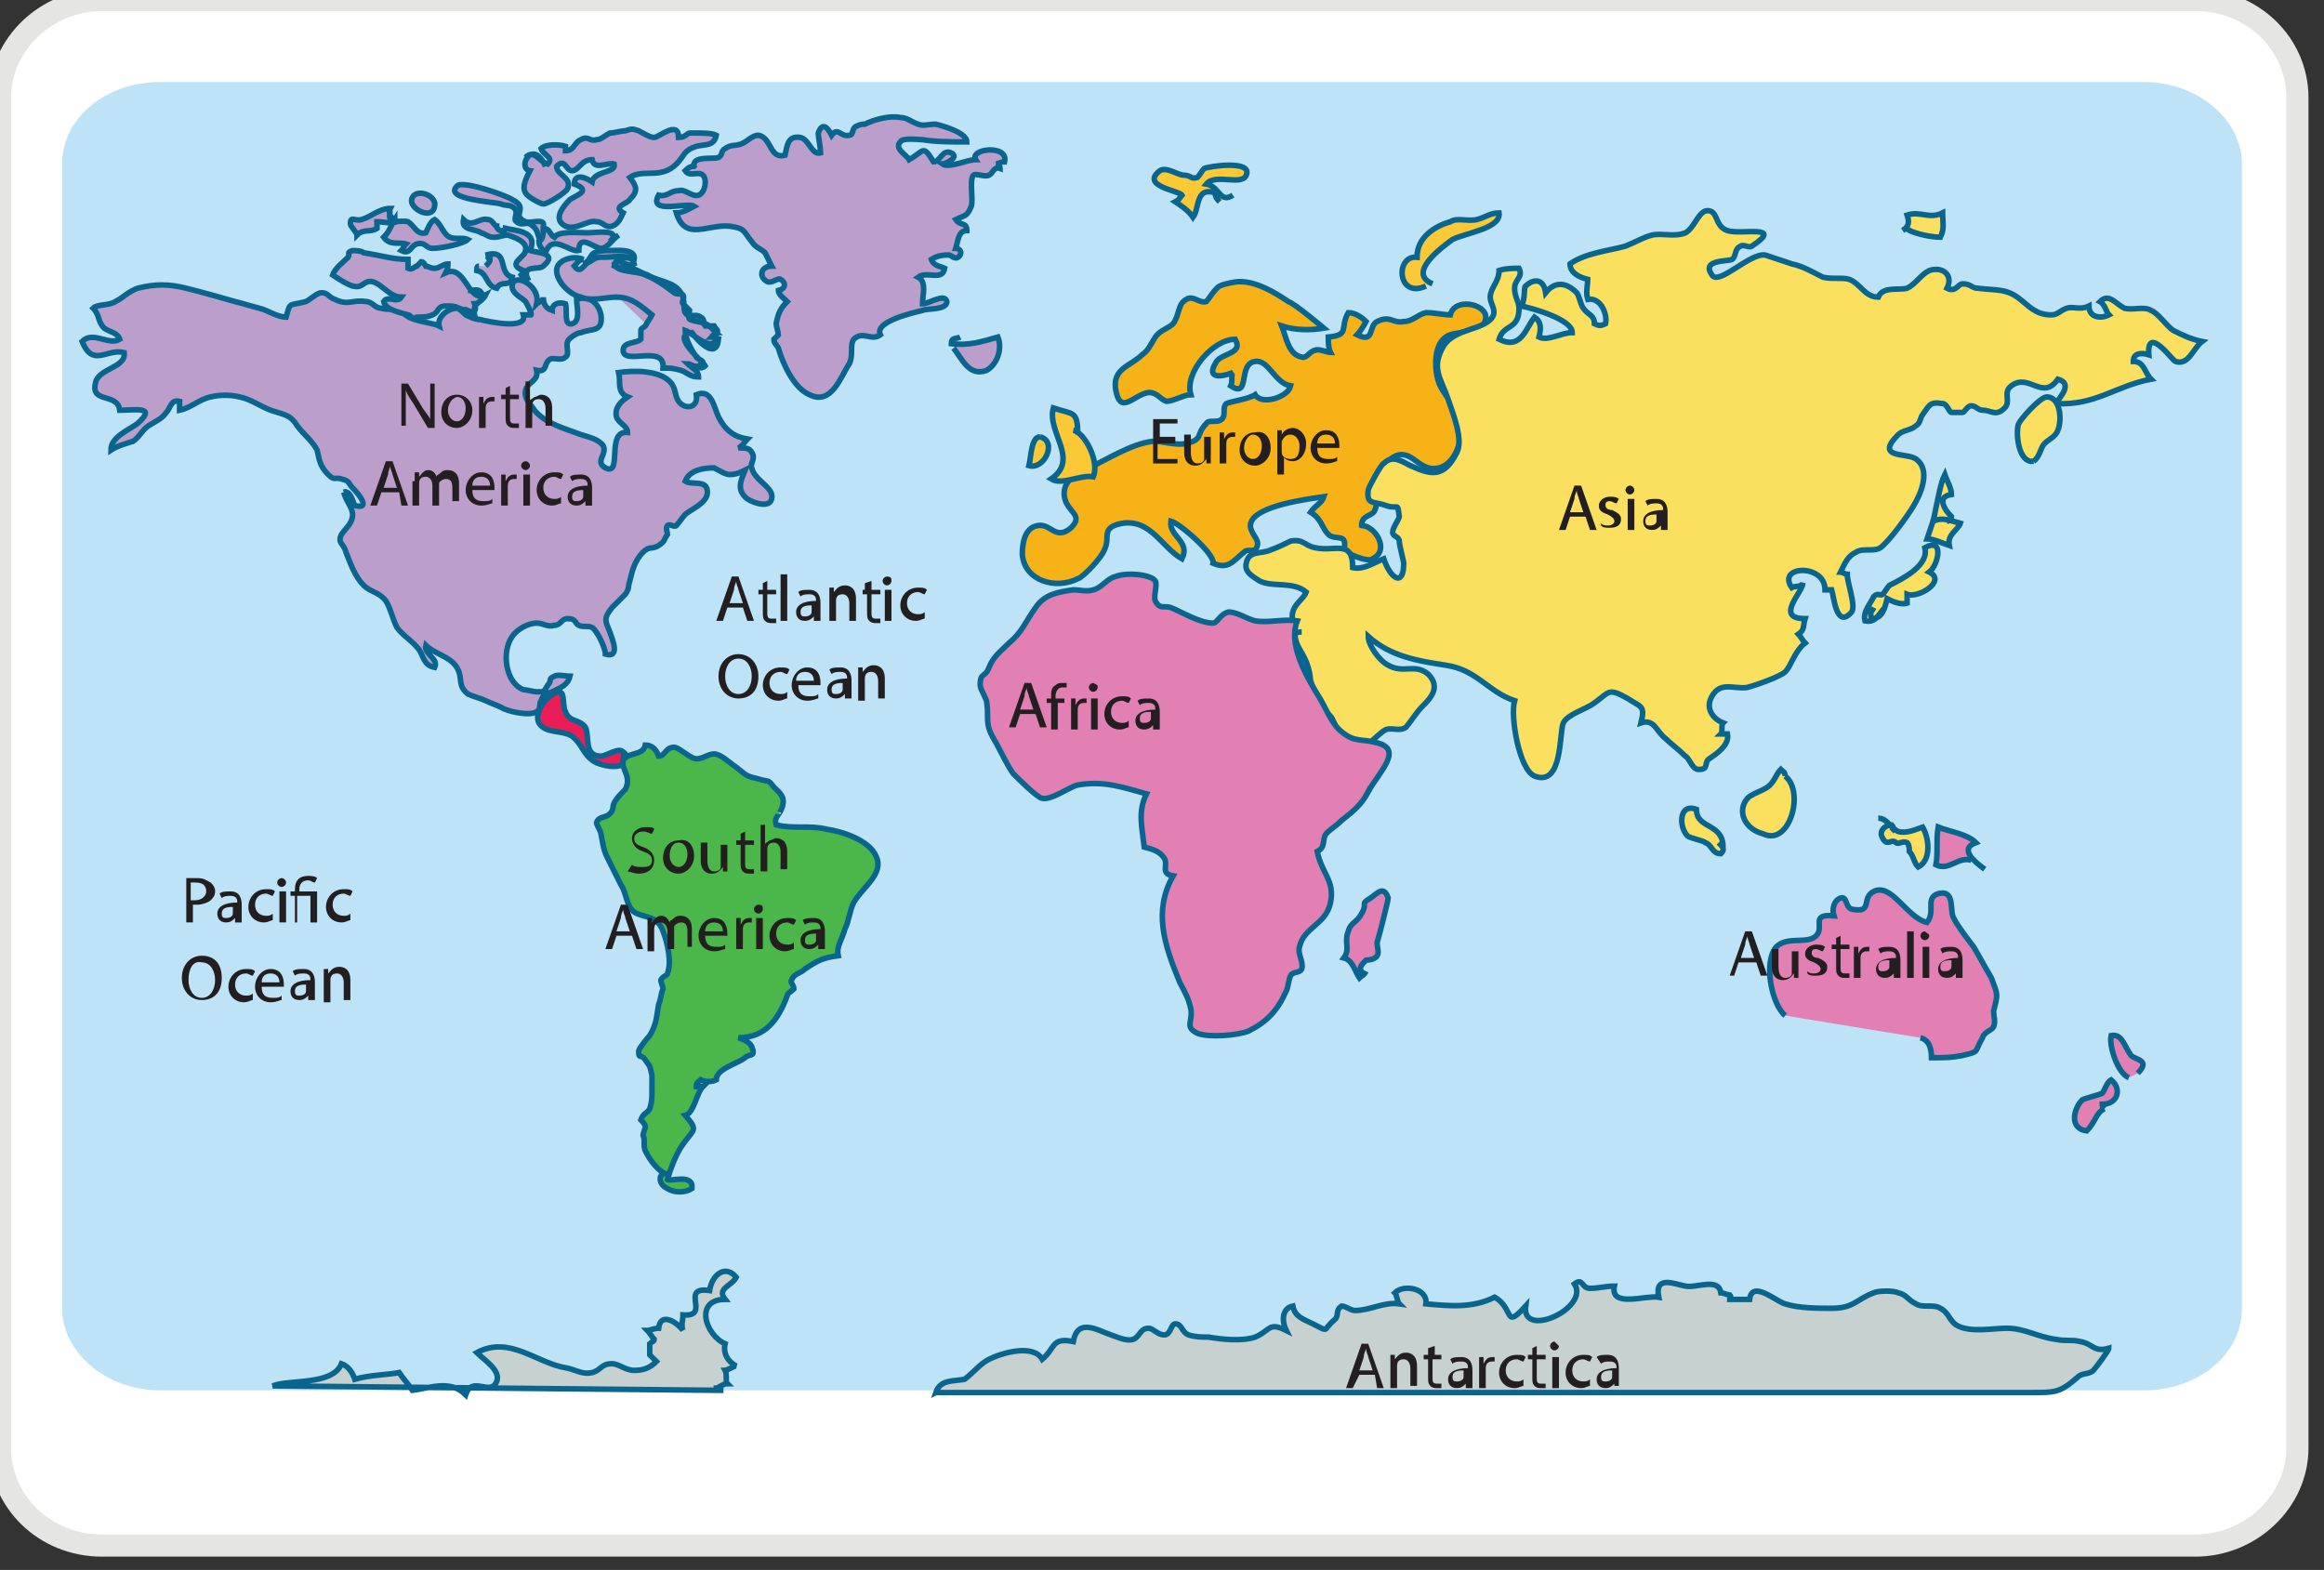 <svg xmlns="http://www.w3.org/2000/svg" version="1.0" viewBox="0 0 104.8 70.8"><rect x="0" y="0" width="104.8" height="70.8" fill="#333333" stroke="none"/><switch><g><path fill="#FFF" stroke="#E5E5E4" d="M103.6 65.3c0 2.4-2.1 4.4-4.6 4.4H4.6c-2.6 0-4.6-2-4.6-4.4V4.4C0 2 2.1 0 4.6 0H99c2.6 0 4.6 2 4.6 4.4v60.9z"/><path fill="#BEE3F7" d="M101.1 59c0 2.1-2 3.7-4.4 3.7H7.2c-2.4 0-4.4-1.7-4.4-3.7V7.4c0-2.1 2-3.7 4.4-3.7h89.5c2.4 0 4.4 1.7 4.4 3.7V59z"/><g stroke="#0A658E" stroke-width=".25"><path fill="#BC9ECA" d="M15.5 22.2c.3-.1.4.4.5.6.8.2.1-.6-.1-.8-.2-.2-.1-.3-.5-.4-.3-.1-.3.1-.6-.2-.4-.4-.4-.7-.5-1.1-.2-.4-.6-.7-.9-1.1-.3-.5-.6-.5-1.2-.7-.5-.2-.9-.5-1.4-.6-.4-.1-.9-.1-1.3 0-.5.1-.9.5-1.4.6v-.4c-.4-.1-.4.3-.6.5-.2.3-.5.4-.8.6-.3.2-.4.5-.7.7-.3.1-.7.2-1 .4 0-.6.8-.9 1.2-1.2.9-.8-.1-.6-.8-.6-.1-.8-1.3-.3-1.1-1.2.1-.7 1.4-.7 1.3-1.4-.8-.2-1.4.7-1.9-.5.5-.5 1.2.2 1.7-.1-.1-.3-.4-.3-.7-.5-.3-.3-.2-.6-.5-.9.2-.2.7-.1 1-.3.4-.2.5-.4 1-.6.8-.2 1.4-.2 2.2 0 .8.2 1.5.4 2.2.6.4.1.7.2 1.1.3.4.1.8.4 1.2.4.2-.7.1-.5.9-.7.2-.1.5-.4.7-.4.3 0 .3.2.6.3.6.3.8 0 1.4.1.3 0 .4.3.7.3.3.1.6 0 .9 0 .1.6 1.3.6 1.7.8-.1-.4.4-.8.8-.8.1 0 .3.2.4.3.2.1.4.2.6.2.4.1 2.2.5 2-.2h.3c.2.1-.2-.6-.2-.6-.2-.2-.5-.3-.6-.6-.1-.8 1.3-.2 1.1.7.1-.1.3-.1.3-.3 0 .3.1.5.4.6 0-.3.3-.4.6-.3.1.3-.1 1 .3.9.4-.1.2-.8.2-1.1.6-.2 1 .2 1.1.7.1.8-.4.6-.9.8-.2 0-.6.3-.6.4-.1.2.1.6-.1.7-.2.2-.5 0-.7.1-.3.2-.1.6-.6.5.1.5-.4.5-.5.9-.1.4.3.7.4.9.5.6 1.3.8 2.1 1.1.3.1.8.2 1 .5.2.4-.4.7.1 1 .8.4 0-1.7 1-1.6 0-.3-.4-.4-.5-.7-.1-.4.2-.7.5-.9-.5-.2-.3-.7-.4-1.1.7-.1 1.8-.1 2.3.4.3.3.2.6.4.9.3.4.9.3.8-.3.7-.3.8.6 1 1 .3.6.7.9 1.3 1-.1.1-.2.3-.4.4.3 0 .5 0 .6.2.2.3-.1.5 0 .7.1.5.8.8.9 1.2.1.7-.8.4-1.1.2-.5-.4-.3-.8-.1-1.3-.2.1-.4.2-.7.2-.2 0-.5-.2-.7-.3-.5 0-1.1.1-1.3.6.3.2 1-.1 1 .5 0 .5-.8.8-1 1-.1.1-.3.4-.4.5-.1.1-.3-.1-.4 0-.1.1 0 .3 0 .4-.2.3-.1.3-.4.5-.3.2-.4 0-.7.3-.4.4-.5.9-.6 1.3-.1.3 0 .3-.2.6l-.6.6c-.4.5-.3.6-.1 1.1.1.3.5 1.2-.2 1 0-.3-.4-1.1-.6-1.2-.2-.1-.4 0-.6-.1-.2-.1-.1-.3-.5-.3-.3 0-.3.3-.6.3-.3.1-.5-.1-.8-.1-.4 0-.9.3-1.1.6-.5.7-.3 2.1.5 2.4.1 0 .5.1.6.1.4 0 .3 0 .5-.3.2-.2 0-.3.3-.4.1-.1.6 0 .7 0-.1.4-.4.5-.8.7-.3.1-.4.1-.5.4-.1.1 0 .4-.2.5-.3.2-1.3 0-1.6-.2-.2-.1-.5-.2-.7-.3-.2-.1-.6-.2-.8-.3-.5-.4-.2-.7-.5-1.2s-1-.6-1.4-1c-.1.4.6.6.4 1-.5-.1-.5-.5-.7-.8-.3-.4-.7-.6-1-1-.2-.4-.3-.9-.5-1.2-.3-.4-.7-.4-1-.7-.4-.4-.6-1-.8-1.5-.1-.4-.4-.4-.2-.8.2-.3.5-.5.5-.9 0-.3-.3-.6-.4-1zM31.3 7.5c-.2 0-.3.1-.4.2.2.3.6 0 .8.2.2.2.1.8-.2.9-.3.1-.6-.3-.9-.2-.4 0-.5.3-.9.2-.5.9 1.3.3 1.6.5-.2.1-.5.3-.8.3.4 1.3 1.4.5 2.4.6.7.1.6.2 1 .7.2.3.4.3.6.5l.3.6c-.5 0-.6.5-.2.7.2.1.5-.2.6-.1.2.1.3.4-.1.5 0 .2.3.4.4.5-.3.3-.4.5-.5 1 0 .1.1.4.1.5l-.2.2c0 .2.1.2.2.4.2.7.7 1.8 1.4 2.1 1 .5 1.4-.8 1.8-1.4.2-.4 0-.8.2-1.1.4-.4.8.1 1.2-.2-.3-.6 1.5-1 1.9-1.1.2-.1 1.1 0 1.1-.4-.1-.4-.8.1-1.1.1 0-.4.2-1-.2-1.2.4-.3 1.1.2 1.2-.4-.2-.1-.5-.1-.6-.4.3-.2.6-.2.8-.2.1 0 .3.3.5 0 .1-.2-.1-.3-.2-.3.1-.3.1-.8.5-.8 0-.4-.3-.2-.5-.5.4-.2.5-.1.7-.6.1-.3-.1-1.2.1-1.4.1-.1.5.1.7 0 .2-.1.2-.4.5-.3 0-.1-.1-.2-.2-.2.1 0 .2-.1.4-.1.2-.8-1.6-.6-1.3-.1-.4 0-1.2.4-1.5.2.1 0 .8-.3.4-.5s-.5.4-.8.4c-.5-.8-.4-.5-1.1-.1-.1-.2-.7-.5-.4-.8.1-.2.8-.1 1-.1.6.1 1.3.1 2 .1 0-.4-1-.7-1.4-.8-.3 0-.6.1-.8 0-.3-.1-.5-.3-.8-.3-.5-.1-1.2.1-1.6.3-.1 0-.2 0-.4.1s-.1.4-.3.4c-.4.1-.5-.4-.8 0-.3-.6-.5-.4-.6-.1 0 .2.1.6.1.9-.4.1-.5-.6-.9-.7-.6-.1-.6.4-.7.8-.7.2-.6-.8-1.2-.9-.3 0-.5.3-.8.4-.3.1-.4 0-.7.2-.2.1-.1.3-.3.4-.2.1-1.2-.1-1.1.4z"/><path fill="#BC9ECA" d="M31.1 16.5c.2 0 .5.2.7 0-.1-.2-1.6-1.4-.6-1.5.2.3 1.1 1.3 1.2.3-.1 0-.2-.1-.3-.1.1-.1.1-.2.2-.2-.1-.1-.4-.4-.5-.4-.2-.1-.5-.1-.7-.2-.1-.1 0-.3 0-.4l-.3-.3c-.1-.1.1-.2 0-.4-.1-.1-.3 0-.4-.1-.4-.3-.8-.6-1.3-.8-.4-.2-1.3-.1-1.4-.5.3-.3.5.2.9 0-.1-.5-.9-.3-1.3-.3s-.4 0-.7.2c-.3.1-.4.6-.7.2.1-.1.2-.3.4-.3-.4-.2-1.2 0-1.2.5s.6 1.1 1.1 1.2c.5.2 1.1 0 1.6 0 .7 0 1.1.4 1.6.8-.1.2-.2.3-.3.5-.1.1-.2.1-.2.2v.4c-.2.2-.8.1-.8.5 0 .7 1.9-.3 1.8.8.4 0 .4 0 .8.1.3.1.4.3.8.3 0-.3-.3-.4-.5-.6.1 0 .4.2.5.1.5-.2-.1-.3-.1-.4-.2-.3-.5-.8-.5-1.2.3.1 1.3 1.1 1.4.3l-.1-.1c.3-.2.1-.2 0-.4h-.4c-.1-.1 0-.3-.2-.4-.3-.2-.5.1-.7-.2-.1-.1 0-.7-.2-.9-.3-.5-1-.5-1.5-.8-.3-.1-.4-.2-.7-.3-.3 0-.6 0-.8-.1.1-.5.6-.4.9-.3.1-.5-.8-.4-1.1-.4-.2 0-.5 0-.7.1-.2.1-.2.4-.5.5m-1.7-4.4c-.6-1.3-1.3.1-.7.2-.1.2-.4.7-.2 1 .1.2.7.5.8.5.2 0 1-.5 1.1-.7.2-.5-.5-.6-.5-1 .4-.4.4.2.7.2.3 0 .4-.5.9-.5.1.5.7.1 1 .2.1.4-.9.3-1 .8-.3-.2-.8-.4-.8.1.8.3.1.5-.2.7-.3.3-.8.9-.2 1.2.5.2 1-.3 1.4-.2.3 0 .4.3.7.2.3-.1.4-.4.5-.6-.5-.3.2-.4.3-.6.4-.4.3-.6 0-1 .6-.4 1.4.1 2.1-.6.4-.4.3-.6.9-.8.4-.1.8 0 .9-.5-.2-.1-.6-.1-.9-.1h-.3c-.1 0-.2.2-.5.2 0-.8-.9 0-1.1 0-.2 0-.5-.2-.7-.3-.3-.1-.3-.1-.6 0-.2 0-.5.1-.7.1-.2.1-.4.3-.6.3-.3.1-.4-.2-.7 0-.3.1-.3.5-.7.5v-.2c-.3-.1-.9-.1-1.1.1.1.3.6.4.3.7-.4-.1-.6-.7-1-.3m-2.6 6c.2 0 .5-.1.6.1.2.2-.1.5-.3.5.2.6-.4.3-.7.2-.2-.1-.3-.1-.6-.1-.4 0-.3.3-.6.4-.2.1-.4.1-.6.1-.1 0-.2 0-.2.1-.1 0-.2-.2-.3-.2-.3-.1-1-.2-1.1-.6.2-.3.6.1.8-.2-.6 0-1-.8-1.5-.7-.3.1-.3.3-.7.2-.3-.1-.6-.3-.9-.5.1-.3.5-.6.7-.8.1-.2-.1-.2.2-.3.1 0 .4 0 .5.1.7.1 1.3.3 2 .3v.4c.2.1.3-.1.4-.1l.2-.2c.1 0 .2.2.2.2.1 0 .2.1.4.1s.4-.2.6-.2c0 .1 0 .2-.1.4.9-.4 1 1.4 1.8 1-.2.4-.6.3-.5.9-.2-.2-.4-.2-.5-.3m-3.1-4c-.2-.1-.3-.3-.2-.5-.5 0-.9.4-1.3.5-.3.1-.5-.2-.5.2 0 .1.3.4.3.5.3-.3.6-.1.9-.3V10c.3 0 .6.1.9 0-.1 0-.1-.1-.1-.1-.2.3-.2.5-.5.8.3.4.7.2 1 .3-.1.1-.1.2-.2.3.4.2.4-.2.7-.3.4-.1.4.2.7.2.4 0 1.4-.2 1.6-.4-.2-.1-.6 0-.8-.1-.3-.1-.4-.6-.7-.8-.2.1-.3.4-.4.6-.4.1-.5-.3-.8-.5-.3-.1-1 .2-.8-.5m2-.2c.1-.5-.8-.8-1-.4-.3.5 1.1 1.2 1 .2m4.9 1.1c.1-.4-.6-.1-.8-.2-.7-.3.2-.6-.6-1-.3-.2-2.3-.9-2.5-.6-.6.6 1.7.7 2 .8.2.1.4 0 .6.2.2.2-.1.5.1.6.2.2.4 0 .6.1.3.2.3.3.4.6.2 0 .3-.1.3-.4"/><path fill="#BC9ECA" d="M23.8 12.6c-.3-.7.5-.4.7-.6.7-.6-.3-.6-.6-.7.4-.9-.7-.9-1.1-1 0 .1-.1.1-.2.1s-.2-.1-.2-.2c-.1 0-.2-.3-.4-.3-.4-.1-.7.4-1.1 0-.1.5.5.4.8.6.3.1.3.2.6.2.2 0 .4-.1.6-.1.3.1.9.3.8.7 0 .3-.9.6-.1.9 0 .1 0 .1-.1.2.1.2.2.2.4.1"/><path fill="#BC9ECA" d="M21.9 12c.1-.1.2-.2.2-.3-.1 0-.1-.2-.2-.2 1.1-.3.5.8 1.2 1-.1.5-.5.1-.7.5-.5-.1-.4-.7-.9-.8 0-.1 0-.2.1-.2m6.3-1.4c-.3.2-.5.6-.8.6-.3 0-1-.7-1 .1-.4.1-1.2-.8-1.5.1-.1-.1-.3-.3-.3-.5.2-.1.2-.4.2-.6.3 0 .3.3.5.4.2-.3 1.1-.2 1.5-.2.3 0 1.6-.2 1 .4"/><path fill="#EA1D57" d="M28.1 34.3c.2-.9-.7-.2-1-.2-.8 0-.5-.9-.7-1.3-.3-.4-.7-.2-.9-.7-.2-.4.1-1.3-.7-.7-.3.2-.7.8-.5 1.2.3.5 1 .3 1.5.6.5.4.5.9 1.1 1.2.5.2 1.2.3 1.5-.2l-.3-.3"/><path fill="#4BB649" d="M31.2 53.6c-.3.2-.8.2-1.1 0-.5-.2-.4-.9.1-.6-.5-.1-.9-.7-1.1-1.1-.1-.2 0-.5-.1-.7 0-.1.1-.3.1-.4 0-.1-.2-.3-.2-.3.1-.3.3-.3.4-.5.1-.3.1-.5.1-.8v-.7c-.1-.5-.1-.4-.3-.7-.2-.3-.3 0-.3-.4 0-.1.4-.6.5-.7.3-.5.3-.8.4-1.4.1-.2.1-.5.2-.7 0-.1-.1-.3-.1-.4.1-.2.3-.2.3-.3.2-.5 0-1.4-.2-1.9-.3-.9-1.2-.5-1.5-1.1-.2-.4-.2-.7-.4-1l-.6-1.2c-.2-.4-.2-.6-.3-1.1 0-.1-.2-.4-.2-.5.1-.3.4-.2.6-.4.2-.2.1-.3.2-.5s.3-.4.5-.6c.3-.6-.2-.9-.1-1.3.2-.4.9-.2 1-.7.3 0 .5.2.6.5.3 0 .3-.4.7-.4.2 0 .6.4.9.5.3.1.6-.2.9-.2.3 0 .7.4 1 .6.4.3.4.4.9.5.6.2.5 0 .8.4.2.2.5.4.4.8 0 .1-.2.5-.2.4 0 .1-.2.2-.1.5.8.2 1.5 0 2.3.2.7.1 1.9.5 2.2 1.2.4.8-.6 1.4-1 2.1-.2.4-.2.8-.4 1.2-.1.4-.4.8-.3 1.2-.7.1-.9.2-1.5.6-.2.2-.5.2-.6.5-.1.1.1.2.1.4-.1.1-.3.2-.3.3-.4 1.1-1 1.9-2.2 1.9.3.1.5.2.6.4.2.5-.1.3-.3.5-.4.3-1.3.5-1.3 1-.2.1-.5.1-.7 0-.1.1-.2.1-.2.3h.3c-.3.3-.4 1.2-.8 1.3.6.7.4.6-.1 1.3-.3.4-.6 1.2-.7 1.6.1.1 1.2-.3 1.1.4z"/><path fill="#F7B218" d="M61.4 23.7c0-.5.5-.4.6-.7.2-.4-.2-.6-.1-1 .1-.5.7-1.5 1.3-1.5.6 0 .9.8 1.7.6.7-.2 1-1.1 1-1.8 0-.8-.7-1.3-1-2-.2-.5-.3-1.7.3-2.1.3-.3 1.8-.1 1.8-.9 0-.6-1.4-.9-1.6-.1-.3 0-.7-.1-1.1-.1-.4.1-.6.4-1 .4-.5.1-.6-.3-1.2 0-.4.2-.1 1-.9.6.1-.1.3-.4.4-.6-.2-.2-.5-.4-.8-.4-.4.7.1 1-.9 1.1 0 .2 0 .5.1.7-.1 0-.6-.2-.7-.1-.2 0-.4.4-.6.3-.6-.1-.7-.9-.9-1.4.6.2 1.3.2 1.9.1 0 0-1.3-1.1-1.6-1.2-.6-.4-1.4-.9-2.2-.9-.2 0-.7.1-.9.2-.2.1-.5.6-.6.7-.3.1-.6-.3-.9-.1-.4.2-.3.7-.6 1.1-.2.2-.6.3-.8.6-.2.3-.3.6-.6.8-.5.5-1.3.6-1.2 1.5.2 1.3.8.3 1.5.2.4 0 .5.3.8.4.3 0 .8-.3 1.1-.3-.3-1 1-2.5 2-2.5.4.7-.7.6-.9 1.1-.4.7.3.6.8.4-.1.1 0 .4-.1.6.9.6.3-1 1.1-1.1.6-.1.9 1 1.6 1.1-.1.5-1.3.9-1.6.4-.3.2-1.1.3-1.3.4-.2.2 0 .5-.2.7-.2.2-.6 0-.7.2-.5.5-.1.7-.9.9-.5.1-1-.1-1.5-.1-1 .1-2.2.9-3.1 1.3-.5.2-1 .6-.9 1.2.1.7.9.8.3 1.4-.7.6-.9-.2-1.5-.1s-.7.8-.7 1.3c.1 1.2 1.5 1.6 2.5 1.1.3-.1 1.1-1 1.2-1.3.3-.6-.2-1 .8-1.2 1.3-.2 1.8 1.1 2.7 1.6.4-.8-.6-1-.5-1.7.4.1 2 1.5 1.9 1.9.7.3.9-.1 1.4-.5.2-.2.5.1.6-.3.1-.3-.4-.6-.3-1 .2-.8 2.6-1.1 3.3-1.2-.1.3-.4.4-.6.7.5.3.5.7.8 1 .3.3.9-.1.7.7 0 .1 1.1.6 1.3.4.8-.4.1-1.5-.5-1.5z"/><path fill="#BC9ECA" d="M43.3 15.2c-.2.1-.4 0-.4.3.8.1 1.4-.1 2.1-.3.2.5 0 1.2-.5 1.5-.8.3-1.1-.5-1.5-1"/><path fill="#FBC936" d="M46.9 19.7c-.4 0-.4.9-.5 1.3.7.2 1.3-1.1.5-1.3"/><path fill="#FBC936" d="M48.6 19.6c0-1.1-.2-.9-1.1-1.2-.3 1.1 1.2 2.3-.1 3.2.5.3 1.3-.2 1.9-.1.3-.7-.4-2-.9-2.1m16.2-6.6c-1.2-.5.5-1.7.9-2 .6-.3 2.2-.5 2.1-1.2-.4 0-.6.2-1 .3-.4.1-.9-.1-1.2.1-.7.2-1.5.7-1.5 1.6-1-.1-.9 1.9.4 1.3m-8.7-4.1c-.6.4-.6-.4-1.2-.5.4-.5 1.6.1 1.8-.4.3-.7-1.7-.4-1.9-.3-.1.1-.2.3-.3.4-.3.1-.3-.1-.6-.1s-.8-.4-1.1-.2c-.9.7.9.9 1 1.1-.1.1-.1.2-.3.3.3.2.6.4.8.7.3-.4.1-1.4 1-1.1 0 .2.1.3.2.4"/><path fill="#FAE05E" d="M58.4 28.6c0-.3-.2-.7-.1-1 .1-.4.5-.6.6-.9-.6-.5-1.5-.2-2.1-.5-.3-.2-.7-.4-.6-.8.1-.6.7-.4 1.1-.6.3-.1.7-.3.9-.4.6-.1.6.2 1.1.3.9.2 1.7-.4 1.7.9.5.1.9-.2 1.4-.4.3.9.9 1.3.9.2 0-.1-.2-.8-.2-1 0-.2-.3-.2-.3-.4s.3-.6.3-.7c-.1-.7 0-.3-.6-.5-.5-.2-.9 0-.8-.7 0-.1.6-1.2.7-1.2.4-.4.8-.1 1.2.1.9.4 1.5.6 2.1-.6.3-.6-.2-1.8-.4-2.4-.3-.9-.8-1.4-.2-2.4.5-.8 1.8-.7 2.2-1.3.2-.3-.1-.6-.1-.9 0-.4.4-.7.4-1.2.3-.1.6-.1.9-.1.2.4-.2.5-.2.9s.2.6.2.9c0 1-.7.7-.9 1.4 1 .5 1.2-.5 1.6-1 .3.2.3.5.2.9.4.2 1-.2 1.5-.2 0-.6-1.8-1.1-2.3-1.2.2-.3.1-.9.2-.9.3-.3.8-.4.9.3.4-.5.9-.5 1.4 0 .1.1.2.6.3.7.2.3.5.3.5.7.2.1.3.1.5 0 .1-.4-.2-1.2-.8-1.1-.1-.3 0-.7 0-.9-.4-.1-.8-.3-.8-.7.7-.5 1.8-.6 2.5-.8.5-.2.8-.4 1.2-.5.5-.1 1 .1 1.5-.1.4-.2.6-1 1-1 .5 0 .3.7.9.9.6.2 2.6-.3 1.1.7-.1.1-.4-.1-.5 0-.3.1-.2.5-.4.6-.2.1-1.4 0-.9.7.3.5 1.7-1 2.4-.9l1.2.4c.5.1 1 .4 1.4.6.4.1.9 0 1.2.1.5.2.7.8 1.3.8.2-.5.9-.3 1.3-.4.4-.2.6-.6 1-.8.6-.2 1.1.2.8.8.4.2.5-.2.7-.2.4 0 .4.2.7.2.8.1 1.3 0 1.9.5.4.3.7.7 1.4.7.3 0 .4-.2.7-.3.3-.1.6.1 1-.1 0 .5.5.6.9.4-.1-.1-.2-.5-.4-.6.4-.4.7.1 1.1.3.4.1.9-.1 1.2.1.3.1.7.7 1 .9.4.2.8.4 1.3.5-.4.3-.6 1.1-1.2.9-.1 0-1.3-1.7-1.2-.3-.3-.1-.7-.1-.7.3.5 0 .5.5.8.8-1.6.3-2.5 1.2-4.3 1.1.2-.3.8-.9.1-1.1-.7 1-1.3-.3-2.1.3-.4.3 0 .7-.3 1-.4.4-.6.1-1 .1-.2 0-.3-.2-.5-.2s-.3.3-.4.3H88c-.1 0-.2-.4-.4-.4-.6-.1-.6.1-.9.5-.1.1-.1.4-.3.5-.2.2-.6.2-.8.4-1.1 1.1.4.8.8 1.1.7.5.2 1.6-.1 2.1-.3.5-1.1 1.6-1.5 1.9-.3.2-.8 0-1.1.2-.4.2-.5.5-.7.9.1 0 .2.1.3.1 0 .4.4 1.4.2 1.7-.7.8-.8-.7-.9-1h-.3c0-1.2-2.2-1.1-1.5-.1.2-.1.4 0 .5-.2 0 .4-1.3 1.6.1 1.6-.1.3 0 .5-.3.7.1.1.2.3.3.4-.5.4-.6 1-.9 1.3-.2.2-1.3.6-1.7.7-.6.1-1.2-.3-1.6.4-.3.5 0 1 .5 1.2-.1.1 0 .4-.1.5h.3c.1.5-.5.9-.8 1.1-.3.2 0 .5-.5.5-.3 0-.4-.5-.6-.6-.3-.3-.7-.6-.9-.8-.4-.3-.5-.9-1.1-.7.2-.8 0-.7-.6-1.1-.9-.5-.8-.3-1.5.2-.4.3-1.2.5-1.4.9-.2.4 0 2.9-1.3 2.4-.7-.3-1.1-2.7-.9-3.4-1.2-.4-1.7-1.4-3.1-1.6-1.3-.2-2.5-.4-3.5-1.3 0 .4.5 1.1.9 1.3.7.4 1.2-.1 1.8.4.6.6.1 1.1-.3 1.5-.2.2-.6.8-.7.9-.3.2-.6 0-.9.1-.4.2-1.2 1.2-1.6 1.1-.3-.1-.7-1.5-.9-1.7-.2-.2-.5-.5-.6-.7-.2-.3-.2-.7-.3-.9-.1-1.2-.7-1.4-.7-2.1.1-.1.2-.1.3-.1m27.1-18.1c.3-.2.3-.4.2-.7.6-.2 1 .2 1.6-.1 0 .4.1.7-.1 1.1-.4 0-1.5-.2-1.6-.5"/><path fill="#FAE05E" d="M85 27.4c-.3.3-.4.7-.9.6-.1-.4.2-.7.4-1.1.2-.2.3 0 .4-.1.1-.1.2-.3.3-.4.6-.3 1.8-.9 1.6-1.7.9-.5.6.8.2 1.1.8.4-.5 1.2-1 1v.4c-.3.1-.7-.1-.9-.2-.1.4-.2.9-.7.9-.1-.3 0-.3.1-.5m7.2-6.6c.3-.2.3-.6.5-.8.2-.2.5-.3.6-.6.2-.5.1-1.5-.5-1.5-.3 0-1.3 1.1-1.3 1.3-.1.6.1 1.7.7 1.6m-4.5 2.7c.4-.2.8 0 1.2.1-.1.3-.6.5-.5 1-.3-.1-.7-.3-1-.3.2-.6.3-.8.4-1.4.1-.4.2-1.1.4-1.5.1.3.3.6.3.9-.7.1-.3.7 0 1 0 .1-.1.2-.2.2"/><path fill="#E380B3" d="M61.7 35.7c-.3.6-.7.9-1.2 1.3-.3.3-.4.3-.7.6-.2.3 0 .6-.4.8.2 1 .8 1.3.6 2.3-.2 1-1.2 1.1-1.4 2-.1.3.2.7.1 1-.1.2-.4.1-.5.3-.1.2-.1.5-.2.7-.4.9-.9 1.4-1.7 1.8-.5.2-1.8.3-2.3.1-.6-.3-.2-.5-.3-1.1-.1-.5-.3-.8-.5-1.2-.7-1.7-1.2-3.2-.3-4.8-.6-.1-.2-.5-.4-.8-.2-.3-.5-.4-.9-.5-.1-.9-.3-1.6.1-2.4-1.1-.3-1.9-.6-3.1-.4-.4.1-1.2.7-1.6.6-.2 0-1.1-.9-1.3-1.1-.3-.4-.6-1.1-.9-1.6-.4-.7-.2-.9-.3-1.6 0-.2-.3-.6-.3-.8 0-.6.2-.3.4-.8s.5-.7.9-1.1c.6-.5.7-.9 1.2-1.6.4-.6 1-.7 1.7-.8.3 0 .6.1.9 0 .4-.1.6-.5 1-.6.5-.2 1.6-.1 1.8.2.1.2-.1.7 0 .9.2.4.4.2.7.3.5.2 1.3.7 1.9.7.2 0 .3-.4.7-.5.4 0 .8.3 1.2.4.6.1 1.3-.1 1.9 0-.4 1 .3 2.3.9 3.3.4.6.6 1.3 1.1 1.7.6.5.9.3 1.6.5 1.2.3.1 1.3-.4 2.2z"/><path fill="#FAE05E" d="M77.7 38.2c0-1.1-1.2-.8-1.2-1.7-.8-.3-.8.8-.4 1.2.1.1.7.2.8.3.3.1.3.5.7.5.2-.2.1-.3-.1-.5m3-3c0-.2-.1-.2-.2-.3-.2.2-.3.6-.6.8-.3.2-.7.3-.9.5-.5.6-.1 1.4.7 1.6 1.2.6 1.9-1.9 1-2.6"/><path fill="#E380B3" d="M61.5 43.9c-.3-.2-.1-.4.1-.6 0 0 .4 0 .5-.2.1-.1 0-.4 0-.6.1-.3.5-1.9.5-2-.2-.6-.5-.2-.8 0-.5.3-.1.2-.4.7-.2.4-.5.4-.6.8-.2.5.1.8-.2 1.2.4.1.5.6.7.9.1-.1.2-.1.3-.3m25 3c.4.1.5.5.5.9.6 0 .9 0 1.4-.1.8-.2.5-.1.9-.8.1-.3.4-.3.5-.5.1-.2 0-.5 0-.7.2-.8.2-.7-.1-1.5-.3-.5-.5-.9-.8-1.4-.3-.4-.7-.9-.9-1.3-.2-.3.1-1.3-.7-1.1-.6.2-.1.8-.5 1.3-.9-.2-1.6-1.8-2.4-1.4-.6.3 0 1-1 .8-.3-.1-.2-.6-.5-.5-.3.1-.4.5-.3.8-1.1-.1-.4.5-.8.9s-1.3 0-1.8.5c-.6.7-.2 2.6.4 3.1m9-6.6c-.4-.3-1.2-.9-.4-1.2-.4-.4-1.2-.5-1.7-.7-.1.6 0 1.2-.1 1.7.6.3 1-.4 1.6-.2"/><path fill="#FAE05E" d="M84.7 36.9c.4 0 .5.4.9.6.4.1.8-.1 1.1-.2.3.5.4 1.5-.2 1.8-.2-.2-.2-.5-.4-.7 0-.1 0-.3-.1-.4-.2-.1-.4.1-.5 0-.2-.2-.4.2-.6-.2-.2-.3.1-.6.4-.6.1.1.1.2 0 .3"/><path fill="#E380B3" d="M94.9 50c-.1-.1-.1-.1-.1-.2.7 0 .9-.7.4-1.1-.2.1-.3.5-.4.6-.2.1-.7.2-.9.3-.4.4-.6 1.3.2 1.4.4-.4.4-.8.8-1m1.5-1.6c.6-.6-.1-.6-.3-.8-.3-.4-.4-1-.9-.9-.1.5.3 1.7.8 1.9"/><path fill="#C7D1CF" d="M42.2 62.8h49.4c1.1 0 1.3 0 2.1-.7.2-.2.5-.1.7-.3.1-.1.7-.9.7-1-.7.2-.7-.2-1.3-.3-.4-.1-.6 0-1.1-.1-.8-.1-1.4-.5-2.2-.5-.6 0-1.6.2-2.2-.1-.4-.2-.4-.6-.8-.8-.3-.2-.8 0-1.1-.2-.4-.2-.4-.4-.8-.5-.2-.1-.9-.1-1.1 0-.8.3-.9.7-1.9.7-.6 0-1.5 0-2.1-.2-.4-.1-1.5-1.1-1.6-.2H78c0-.1.1-.1 0-.2-.1 0-.3-.1-.4-.1-.1-.7-1.1-.2-1.6-.3-.5-.1-1.4-.5-1.2.5-.6-.1-2.2.5-2-.5-.4 0-.7.1-1.1.1-.4 0-.3-.5-.7-.2.7 1.1-2.4 2.5-2.2 1-1 1.1-.5.1-1.4-.4-1 .5-2 .4-3.1.3.1-.7-1-.9-1.4-.5.1.1.1.4.2.5-.7-.1-1.3.3-2 .3-.2 0-.4-.2-.6-.2-.3.2-.1.4-.3.6-.6.5-.2.6-1 .2-.4-.2-.8-.3-.9-.8-.5.1-.5.7-.3 1.1-.8-.4-.7 0-1.4.3-.6.2-1.5.1-2.1 0-.3 0-.6 0-.9-.1-.3-.1-.3-.5-.6-.5-.2 0-.2.5-.5.5s-.5-.3-.7-.3c-.4 0-.4.4-.7.5-.3.1-.7-.1-1-.2-.6-.2-1.5-.8-1.7.3-1-.2-.8.3-1.4.8-.4-.7-1.8-.3-2.4 0-.4.2-.7.6-1.1.9-.5.1-1.1 0-1.3.6zm-9.7-.1c-.1 0-.2 0-.2-.1.1 0 .3-.2.5-.2-.1-.1 0-.4-.1-.6.1 0 .4-.2.5-.2-.4-.2-.6-.6-.5-1-.9-.4-1.4-2 0-2-.4-.5.3-.6.5-1-.5-.6-1.1-.1-1.2.6-1.4-.2.1 1.2-1.2 1.1 0 .2-.1.5 0 .7-.2-.3-1-.9-1.1-.1-.2 0-.4.1-.5.1.1.1.2.3.3.4 0 .1-.1.1-.2.2v.5l.3.3c-.3.3-.6.4-1 .4s-.7-.3-1-.3c-.5 0-.5.3-.9.4-.4.1-.7-.1-1.1-.2-1.4-.2-2.6-1.5-4.1-.7.3.3 1.1.8.9 1.3-.3.7-1.1-.3-1.4.6-.7-.7-1.6-.3-2.4-.2-.2-.3-.4-.5-.6-.8-.5.1-1.3.1-2 .3-.1-.3-.3-.6-.6-.7-.4 1-2.4.7-3.1 1l20.2.2z"/></g><path fill="#231F20" d="M18.1 19.3v-2h.3l.6 1c.1.2.3.4.4.6v-1.6h.2v2h-.3l-.6-1c-.1-.2-.3-.4-.4-.7v1.6h-.2zm3.2-.8c0 .5-.4.8-.7.8-.4 0-.7-.3-.7-.7 0-.5.3-.8.7-.8.4 0 .7.3.7.7zm-1.1 0c0 .3.2.5.4.5s.4-.2.4-.6c0-.2-.1-.5-.4-.5-.3.1-.4.4-.4.6zm1.4-.2v-.4h.2v.3c.1-.2.2-.3.4-.3h.1v.2h-.1c-.2 0-.3.1-.3.3v.9h-.3v-1zm1.4-.9v.4h.4v.2H23v.8c0 .2 0 .3.2.3h.2v.2h-.2c-.1 0-.2 0-.3-.1-.1-.1-.1-.2-.1-.4V18h-.2v-.2h.2v-.3l.2-.1zm.6-.2h.3v.9c0-.1.1-.1.2-.2.1 0 .2-.1.3-.1.2 0 .5.1.5.6v.8h-.3v-.8c0-.2-.1-.4-.3-.4-.2 0-.3.1-.3.3v1h-.3v-2.1zm-6.4 5l-.2.6h-.3l.7-2h.3l.7 2h-.3l-.1-.6h-.8zm.7-.2l-.2-.6c0-.1-.1-.2-.1-.4 0 .1-.1.2-.1.4l-.2.6h.6zm.8-.3v-.4h.2v.2c.1-.1.2-.3.4-.3s.3.1.4.3c0-.1.1-.1.2-.2s.2-.1.3-.1c.2 0 .5.1.5.6v.8h-.3V22c0-.3-.1-.4-.3-.4-.1 0-.3.1-.3.2v1h-.3v-.9c0-.2-.1-.4-.3-.4-.2 0-.3.1-.3.3v1h-.3v-1.1zm2.6.4c0 .4.2.5.5.5.2 0 .3 0 .4-.1v.2c-.1 0-.2.1-.5.1-.4 0-.7-.3-.7-.7 0-.4.3-.8.7-.8.5 0 .6.4.6.7v.1h-1zm.8-.2c0-.2-.1-.4-.4-.4-.3 0-.4.2-.4.4h.8zm.5-.1v-.4h.2v.3c.1-.2.2-.3.4-.3h.1v.2h-.1c-.2 0-.3.1-.3.3v.9h-.3v-1zm1.3-.8c0 .1-.1.2-.2.2s-.2-.1-.2-.2.1-.2.2-.2.2.1.2.2zm-.3 1.8v-1.4h.3v1.4h-.3zm1.7-.1c-.1 0-.2.1-.4.1-.4 0-.7-.3-.7-.7 0-.4.3-.8.8-.8.2 0 .3 0 .4.1l-.1.2c-.1 0-.2-.1-.3-.1-.3 0-.5.2-.5.5s.2.5.5.5c.1 0 .2 0 .3-.1v.3zm1.1.1v-.2c-.1.1-.2.2-.4.2-.3 0-.4-.2-.4-.4 0-.3.3-.5.9-.5 0-.1 0-.3-.3-.3-.1 0-.3 0-.4.1l-.1-.2c.1-.1.3-.1.5-.1.4 0 .5.3.5.6v.8h-.3zm0-.7c-.3 0-.6 0-.6.3 0 .2.1.2.2.2.2 0 .3-.1.3-.2v-.3zM28.5 39c.1.1.3.1.5.1.3 0 .4-.1.4-.3 0-.2-.1-.3-.4-.4-.3-.1-.5-.3-.5-.6s.3-.5.6-.5c.2 0 .4 0 .4.1l-.1.2c-.1 0-.2-.1-.4-.1-.3 0-.4.2-.4.3 0 .2.1.3.4.4.3.1.5.3.5.6s-.2.6-.7.6c-.2 0-.4-.1-.5-.1l.2-.3zm2.8-.4c0 .5-.4.8-.7.8-.4 0-.7-.3-.7-.7 0-.5.3-.8.7-.8.4-.1.7.2.7.7zm-1.1 0c0 .3.2.5.4.5s.4-.2.4-.6c0-.2-.1-.5-.4-.5-.3 0-.4.3-.4.6zm2.6.3v.4h-.2v-.2c-.1.1-.2.3-.5.3-.2 0-.5-.1-.5-.6V38h.3v.8c0 .3.1.5.3.5.2 0 .3-.1.3-.2v-1h.3v.8zm.8-1.4v.4h.4v.2h-.4v.8c0 .2 0 .3.2.3h.2v.2h-.2c-.1 0-.2 0-.3-.1-.1-.1-.1-.2-.1-.4v-.8h-.2v-.2h.2v-.3l.2-.1zm.6-.3h.3v.9c0-.1.1-.1.2-.2.1 0 .2-.1.3-.1.2 0 .5.1.5.6v.8h-.3v-.8c0-.2-.1-.4-.3-.4-.2 0-.3.1-.3.3v1h-.3v-2.1zm-6.4 5l-.2.6h-.3l.7-2h.3l.7 2h-.3l-.2-.6h-.7zm.6-.2l-.2-.6c0-.1-.1-.2-.1-.4 0 .1-.1.2-.1.4l-.2.6h.6zm.8-.2v-.4h.2v.2c.1-.1.2-.3.4-.3s.3.1.4.3c0-.1.1-.1.2-.2s.2-.1.3-.1c.2 0 .5.1.5.6v.8H31V42c0-.3-.1-.4-.3-.4-.1 0-.3.1-.3.2v1h-.3V42c0-.2-.1-.4-.3-.4-.2 0-.3.1-.3.3v1h-.3v-1.1zm2.6.4c0 .4.2.5.5.5.2 0 .3 0 .4-.1v.2c-.1 0-.2.1-.5.1-.4 0-.7-.3-.7-.7 0-.4.3-.8.7-.8.5 0 .6.4.6.7v.1h-1zm.8-.2c0-.2-.1-.4-.4-.4-.3 0-.4.2-.4.4h.8zm.6-.2v-.4h.2v.3c.1-.2.2-.3.4-.3h.1v.2h-.1c-.2 0-.3.1-.3.3v.9h-.3v-1zm1.2-.8c0 .1-.1.2-.2.2s-.2-.1-.2-.2.1-.2.2-.2c.2 0 .2.1.2.2zm-.3 1.8v-1.4h.3v1.4h-.3zm1.7 0c-.1 0-.2.1-.4.1-.4 0-.7-.3-.7-.7 0-.4.3-.8.8-.8.2 0 .3 0 .4.1l-.1.2c-.1 0-.2-.1-.3-.1-.3 0-.5.2-.5.5s.2.5.5.5c.1 0 .2 0 .3-.1v.3zm1.1 0v-.2c-.1.1-.2.2-.4.2-.3 0-.4-.2-.4-.4 0-.3.3-.5.9-.5 0-.1 0-.3-.3-.3-.1 0-.3 0-.4.1l-.1-.2c.1-.1.3-.1.5-.1.4 0 .5.3.5.6v.8h-.3zm0-.7c-.3 0-.6 0-.6.3 0 .2.1.2.2.2.2 0 .3-.1.3-.2v-.3zm33.9-18.8l-.2.6h-.3l.7-2h.3l.7 2h-.3l-.2-.6h-.7zm.6-.2l-.2-.6c0-.1-.1-.2-.1-.4 0 .1-.1.2-.1.4l-.2.6h.6zm.8.5c.1.1.2.1.3.1.2 0 .3-.1.3-.2s-.1-.2-.3-.3c-.3-.1-.4-.2-.4-.4s.2-.4.5-.4c.1 0 .3 0 .4.1l-.1.2c-.1 0-.2-.1-.3-.1-.2 0-.2.1-.2.2s.1.2.3.2c.2.1.4.2.4.4 0 .3-.2.4-.5.4-.2 0-.3 0-.4-.1v-.1zm1.5-1.5c0 .1-.1.2-.2.2s-.2-.1-.2-.2.1-.2.2-.2.2.1.2.2zm-.3 1.8v-1.4h.3v1.4h-.3zm1.5 0v-.2c-.1.1-.2.2-.4.2-.3 0-.4-.2-.4-.4 0-.3.3-.5.9-.5 0-.1 0-.3-.3-.3-.1 0-.3 0-.4.1l-.1-.2c.1-.1.3-.1.5-.1.4 0 .5.3.5.6v.8h-.3zm-.1-.7c-.3 0-.6 0-.6.3 0 .2.1.2.2.2.2 0 .3-.1.3-.2v-.3zM53 20h-.8v.7h.9v.2H52v-2h1.1v.2h-.8v.6h.7v.3zm1.6.5v.4h-.2v-.2c-.1.1-.2.3-.5.3-.2 0-.5-.1-.5-.6v-.8h.3v.8c0 .3.1.5.3.5.2 0 .3-.1.3-.2v-1h.3v.8zm.4-.6v-.4h.2v.3c.1-.2.2-.3.4-.3h.1v.2h-.1c-.2 0-.3.1-.3.3v.9H55v-1zm2.3.3c0 .5-.4.8-.7.8-.4 0-.7-.3-.7-.7 0-.5.3-.8.7-.8.4-.1.7.2.7.7zm-1.2 0c0 .3.2.5.4.5s.4-.2.4-.6c0-.2-.1-.5-.4-.5-.2 0-.4.3-.4.6zm1.5-.3v-.5h.2v.2c.1-.2.3-.3.5-.3.3 0 .6.3.6.7 0 .5-.3.8-.6.8-.2 0-.4-.1-.4-.2v.8h-.3v-1.5zm.2.4v.1c0 .2.2.3.4.3.3 0 .4-.2.4-.6 0-.3-.2-.5-.4-.5s-.3.1-.4.3v.4zm1.6-.1c0 .4.2.5.5.5.2 0 .3 0 .4-.1v.2c-.1 0-.2.1-.5.1-.4 0-.7-.3-.7-.7 0-.4.3-.8.7-.8.5 0 .6.4.6.7v.1h-1zm.8-.2c0-.2-.1-.4-.4-.4-.3 0-.4.2-.4.4h.8zM46 32.2l-.2.6h-.3l.7-2h.3l.7 2h-.3l-.2-.6H46zm.6-.2l-.2-.6c0-.1-.1-.2-.1-.4 0 .1-.1.2-.1.4l-.2.6h.6zm.8.9v-1.2h-.2v-.2h.2v-.1c0-.2 0-.4.2-.5.1-.1.2-.1.3-.1h.2v.2h-.2c-.2 0-.3.2-.3.4v.1h.4v.2h-.3v1.2h-.3zm.9-1v-.4h.2v.3c.1-.2.2-.3.4-.3h.1v.2h-.1c-.2 0-.3.1-.3.3v.9h-.3v-1zm1.2-.9c0 .1-.1.2-.2.2s-.2-.1-.2-.2.1-.2.2-.2c.2.1.2.1.2.2zm-.3 1.9v-1.4h.3v1.4h-.3zm1.7-.1c-.1 0-.2.1-.4.1-.4 0-.7-.3-.7-.7 0-.4.3-.8.8-.8.2 0 .3 0 .4.1l-.1.2c-.1 0-.2-.1-.3-.1-.3 0-.5.2-.5.5s.2.5.5.5c.1 0 .2 0 .3-.1v.3zm1.1.1v-.2c-.1.1-.2.2-.4.2-.3 0-.4-.2-.4-.4 0-.3.3-.5.9-.5 0-.1 0-.3-.3-.3-.1 0-.3 0-.4.1l-.1-.2c.1-.1.3-.1.5-.1.4 0 .5.3.5.6v.8H52zm0-.8c-.3 0-.6 0-.6.3 0 .2.1.2.2.2.2 0 .3-.1.3-.2v-.3zm26.4 11.3l-.2.6H78l.7-2h.3l.7 2h-.3l-.2-.6h-.8zm.7-.2l-.2-.6c0-.1-.1-.2-.1-.4 0 .1-.1.2-.1.4l-.2.6h.6zm2 .5v.4h-.2v-.2c-.1.1-.2.3-.5.3-.2 0-.5-.1-.5-.6v-.8h.3v.8c0 .3.1.5.3.5.2 0 .3-.1.3-.2v-1h.3v.8zm.4.1c.1.1.2.1.3.1.2 0 .3-.1.3-.2s-.1-.2-.3-.3c-.3-.1-.4-.2-.4-.4s.2-.4.5-.4c.1 0 .3 0 .4.1l-.1.2c-.1 0-.2-.1-.3-.1-.2 0-.2.1-.2.2s.1.2.3.2c.2.1.4.2.4.4 0 .3-.2.4-.5.4-.2 0-.3 0-.4-.1v-.1zm1.5-1.6v.4h.4v.2H83v.8c0 .2 0 .3.2.3h.2v.2h-.2c-.1 0-.2 0-.3-.1-.1-.1-.1-.2-.1-.4v-.8h-.2v-.2h.2v-.3l.2-.1zm.6.9v-.4h.2v.3c.1-.2.2-.3.4-.3h.1v.2h-.1c-.2 0-.3.1-.3.3v.9h-.3v-1zm1.8 1v-.2c-.1.1-.2.2-.4.2-.3 0-.4-.2-.4-.4 0-.3.3-.5.9-.5 0-.1 0-.3-.3-.3-.1 0-.3 0-.4.1l-.1-.2c.1-.1.3-.1.5-.1.4 0 .5.3.5.6v.8h-.3zm-.1-.8c-.3 0-.6 0-.6.3 0 .2.1.2.2.2.2 0 .3-.1.3-.2v-.3zM86 42h.3v2.1H86V42zm1 .2c0 .1-.1.2-.2.2s-.2-.1-.2-.2.1-.2.2-.2c.1.1.2.1.2.2zm-.3 1.9v-1.4h.3v1.4h-.3zm1.5 0v-.2c-.1.1-.2.2-.4.2-.3 0-.4-.2-.4-.4 0-.3.3-.5.9-.5 0-.1 0-.3-.3-.3-.1 0-.3 0-.4.1l-.1-.2c.1-.1.3-.1.5-.1.4 0 .5.3.5.6v.8h-.3zm-.1-.8c-.3 0-.6 0-.6.3 0 .2.1.2.2.2.2 0 .3-.1.3-.2v-.3zM61.3 62l-.3.6h-.3l.7-2h.3l.7 2h-.3L62 62h-.7zm.6-.2l-.2-.6c0-.1-.1-.2-.1-.4 0 .1-.1.2-.1.4l-.2.6h.6zm.8-.3v-.4h.2v.2c.1-.1.2-.3.5-.3.2 0 .5.1.5.6v.9h-.3v-.8c0-.2-.1-.4-.3-.4-.2 0-.3.1-.3.3v1h-.3v-1.1zm2-.8v.4h.3v.2h-.4v.8c0 .2 0 .3.2.3h.2v.2h-.2c-.1 0-.2 0-.3-.1-.1-.1-.1-.2-.1-.4v-.8h-.2v-.2h.2v-.3l.3-.1zm1.4 1.9v-.2c-.1.1-.2.2-.4.2-.3 0-.4-.2-.4-.4 0-.3.3-.5.9-.5 0-.1 0-.3-.3-.3-.1 0-.3 0-.4.1l-.1-.2c.1-.1.3-.1.5-.1.4 0 .5.3.5.6v.8h-.3zm0-.8c-.3 0-.6 0-.6.3 0 .2.1.2.2.2.2 0 .3-.1.3-.2v-.3zm.6-.2v-.4h.2v.3c.1-.2.2-.3.4-.3h.1v.2h-.1c-.2 0-.3.1-.3.3v.9h-.3v-1zm2 .9c-.1 0-.2.1-.4.1-.4 0-.7-.3-.7-.7 0-.4.3-.8.8-.8.2 0 .3 0 .4.1l-.1.2c-.1 0-.2-.1-.3-.1-.3 0-.5.2-.5.5s.2.5.5.5c.1 0 .2 0 .3-.1v.3zm.6-1.8v.4h.4v.2h-.4v.8c0 .2 0 .3.2.3h.2v.2h-.2c-.1 0-.2 0-.3-.1-.1-.1-.1-.2-.1-.4v-.8h-.2v-.2h.2v-.3l.2-.1zm1 0c0 .1-.1.2-.2.2s-.2-.1-.2-.2.1-.2.2-.2l.2.2zm-.3 1.9v-1.4h.3v1.4H70zm1.7-.1c-.1 0-.2.1-.4.1-.4 0-.7-.3-.7-.7 0-.4.3-.8.8-.8.2 0 .3 0 .4.1l-.1.2c-.1 0-.2-.1-.3-.1-.3 0-.5.2-.5.5s.2.5.5.5c.1 0 .2 0 .3-.1v.3zm1.1.1v-.2c-.1.1-.2.2-.4.2-.3 0-.4-.2-.4-.4 0-.3.3-.5.9-.5 0-.1 0-.3-.3-.3-.1 0-.3 0-.4.1l-.2-.3c.1-.1.3-.1.5-.1.4 0 .5.3.5.6v.8h-.2zm0-.8c-.3 0-.6 0-.6.3 0 .2.1.2.2.2.2 0 .3-.1.3-.2v-.3zM8.4 39.6h.5c.3 0 .4.1.6.2.1.1.2.2.2.4s-.1.3-.2.4c-.1.1-.4.2-.6.2h-.2v.8h-.3v-2zm.2 1h.2c.3 0 .5-.2.5-.4 0-.3-.2-.4-.5-.4h-.2v.8zm2 1v-.2c-.1.1-.2.2-.4.2-.3 0-.4-.2-.4-.4 0-.3.3-.5.9-.5 0-.1 0-.3-.3-.3-.1 0-.3 0-.4.1l-.1-.2c.1-.1.3-.1.5-.1.4 0 .5.3.5.6v.8h-.3zm0-.7c-.3 0-.6 0-.6.3 0 .2.1.2.2.2.2 0 .3-.1.3-.2v-.3zm1.7.6c-.1 0-.2.1-.4.1-.4 0-.7-.3-.7-.7 0-.4.3-.8.8-.8.2 0 .3 0 .4.1l-.1.2c-.1 0-.2-.1-.3-.1-.3 0-.5.2-.5.5s.2.5.5.5c.1 0 .2 0 .3-.1v.3zm.6-1.7c0 .1-.1.2-.2.2s-.2-.1-.2-.2.1-.2.2-.2.2.1.2.2zm-.3 1.8v-1.4h.3v1.4h-.3zm.7 0v-1.2h-.2v-.2h.2v-.1c0-.4.2-.6.6-.6.1 0 .3 0 .4.1l-.1.2c-.1 0-.2-.1-.3-.1-.3 0-.4.2-.4.4v.1h.8v1.4H14v-1.2h-.6v1.2h-.1zm2.5-.1c-.1 0-.2.1-.4.1-.4 0-.7-.3-.7-.7 0-.4.3-.8.8-.8.2 0 .3 0 .4.1l-.1.2c-.1 0-.2-.1-.3-.1-.3 0-.5.2-.5.5s.2.5.5.5c.1 0 .2 0 .3-.1v.3zM10 44.1c0 .7-.4 1-.9 1s-.9-.4-.9-1 .4-1 .9-1c.6 0 .9.4.9 1zm-1.5.1c0 .4.2.8.6.8.4 0 .6-.4.6-.8s-.2-.8-.6-.8c-.4-.1-.6.3-.6.8zm2.9.9c-.1 0-.2.1-.4.1-.4 0-.7-.3-.7-.7 0-.4.3-.8.8-.8.2 0 .3 0 .4.1l-.1.2c-.1 0-.2-.1-.3-.1-.3 0-.5.2-.5.5s.2.5.5.5c.1 0 .2 0 .3-.1v.3zm.4-.6c0 .4.2.5.5.5.2 0 .3 0 .4-.1v.2c-.1 0-.2.1-.5.1-.4 0-.7-.3-.7-.7 0-.4.3-.8.7-.8.5 0 .6.4.6.7v.1h-1zm.8-.2c0-.2-.1-.4-.4-.4-.3 0-.4.2-.4.4h.8zm1.3.8v-.2c-.1.1-.2.2-.4.2-.3 0-.4-.2-.4-.4 0-.3.3-.5.9-.5 0-.1 0-.3-.3-.3-.1 0-.3 0-.4.1l-.1-.2c.1-.1.3-.1.5-.1.4 0 .5.3.5.6v.8h-.3zm0-.7c-.3 0-.6 0-.6.3 0 .2.1.2.2.2.2 0 .3-.1.3-.2v-.3zm.7-.3v-.4h.2v.2c.1-.1.2-.3.5-.3.2 0 .5.1.5.6v.9h-.3v-.8c0-.2-.1-.4-.3-.4-.2 0-.3.1-.3.3v1h-.3v-1.1zm18.2-16.7l-.2.6h-.3l.7-2h.3l.7 2h-.3l-.2-.6h-.7zm.7-.2l-.2-.6c0-.1-.1-.2-.1-.4 0 .1-.1.2-.1.4l-.2.6h.6zm1.1-1v.4h.4v.2h-.4v.8c0 .2 0 .3.2.3h.2v.2h-.2c-.1 0-.2 0-.3-.1-.1-.1-.1-.2-.1-.4v-.8h-.2v-.2h.2v-.3l.2-.1zm.6-.3h.3V28h-.3v-2.1zm1.5 2.1v-.2c-.1.1-.2.2-.4.2-.3 0-.4-.2-.4-.4 0-.3.3-.5.9-.5 0-.1 0-.3-.3-.3-.1 0-.3 0-.4.1l-.1-.2c.1-.1.3-.1.5-.1.4 0 .5.3.5.6v.8h-.3zm0-.7c-.3 0-.6 0-.6.3 0 .2.1.2.2.2.2 0 .3-.1.3-.2v-.3zm.7-.4v-.4h.2v.2c.1-.1.2-.3.5-.3.2 0 .5.1.5.6v1h-.3v-.8c0-.2-.1-.4-.3-.4-.2 0-.3.1-.3.3v.9h-.3v-1.1zm1.9-.7v.4h.4v.2h-.4v.8c0 .2 0 .3.2.3h.2v.2h-.2c-.1 0-.2 0-.3-.1-.1-.1-.1-.2-.1-.4v-.8h-.2v-.2h.1v-.3l.3-.1zm.9 0c0 .1-.1.2-.2.2s-.2-.1-.2-.2.1-.2.2-.2c.2 0 .2.1.2.2zm-.3 1.8v-1.4h.3V28h-.3zm1.8-.1c-.1 0-.2.1-.4.1-.4 0-.7-.3-.7-.7 0-.4.3-.8.8-.8.2 0 .3 0 .4.1l-.1.2c-.1 0-.2-.1-.3-.1-.3 0-.5.2-.5.5s.2.5.5.5c.1 0 .2 0 .3-.1v.3zm-7.5 2.6c0 .7-.4 1-.9 1s-.9-.4-.9-1 .4-1 .9-1 .9.4.9 1zm-1.5 0c0 .4.2.8.6.8.4 0 .6-.4.6-.8s-.2-.8-.6-.8c-.4 0-.6.4-.6.8zm2.8 1c-.1 0-.2.1-.4.1-.4 0-.7-.3-.7-.7 0-.4.3-.8.8-.8.2 0 .3 0 .4.1l-.1.2c-.1 0-.2-.1-.3-.1-.3 0-.5.2-.5.5s.2.5.5.5c.1 0 .2 0 .3-.1v.3zm.5-.6c0 .4.2.5.5.5.2 0 .3 0 .4-.1v.2c-.1 0-.2.1-.5.1-.4 0-.7-.3-.7-.7 0-.4.3-.8.7-.8.5 0 .6.4.6.7v.1h-1zm.7-.2c0-.2-.1-.4-.4-.4-.3 0-.4.2-.4.4h.8zm1.4.8v-.2c-.1.1-.2.2-.4.2-.3 0-.4-.2-.4-.4 0-.3.3-.5.9-.5 0-.1 0-.3-.3-.3-.1 0-.3 0-.4.1l-.1-.2c.1-.1.3-.1.5-.1.4 0 .5.3.5.6v.8h-.3zm0-.7c-.3 0-.6 0-.6.3 0 .2.1.2.2.2.2 0 .3-.1.3-.2v-.3zm.6-.3v-.4h.2v.2c.1-.1.2-.3.5-.3.2 0 .5.1.5.6v.9h-.3v-.8c0-.2-.1-.4-.3-.4-.2 0-.3.1-.3.3v1h-.3v-1.1z"/></g></switch></svg>

